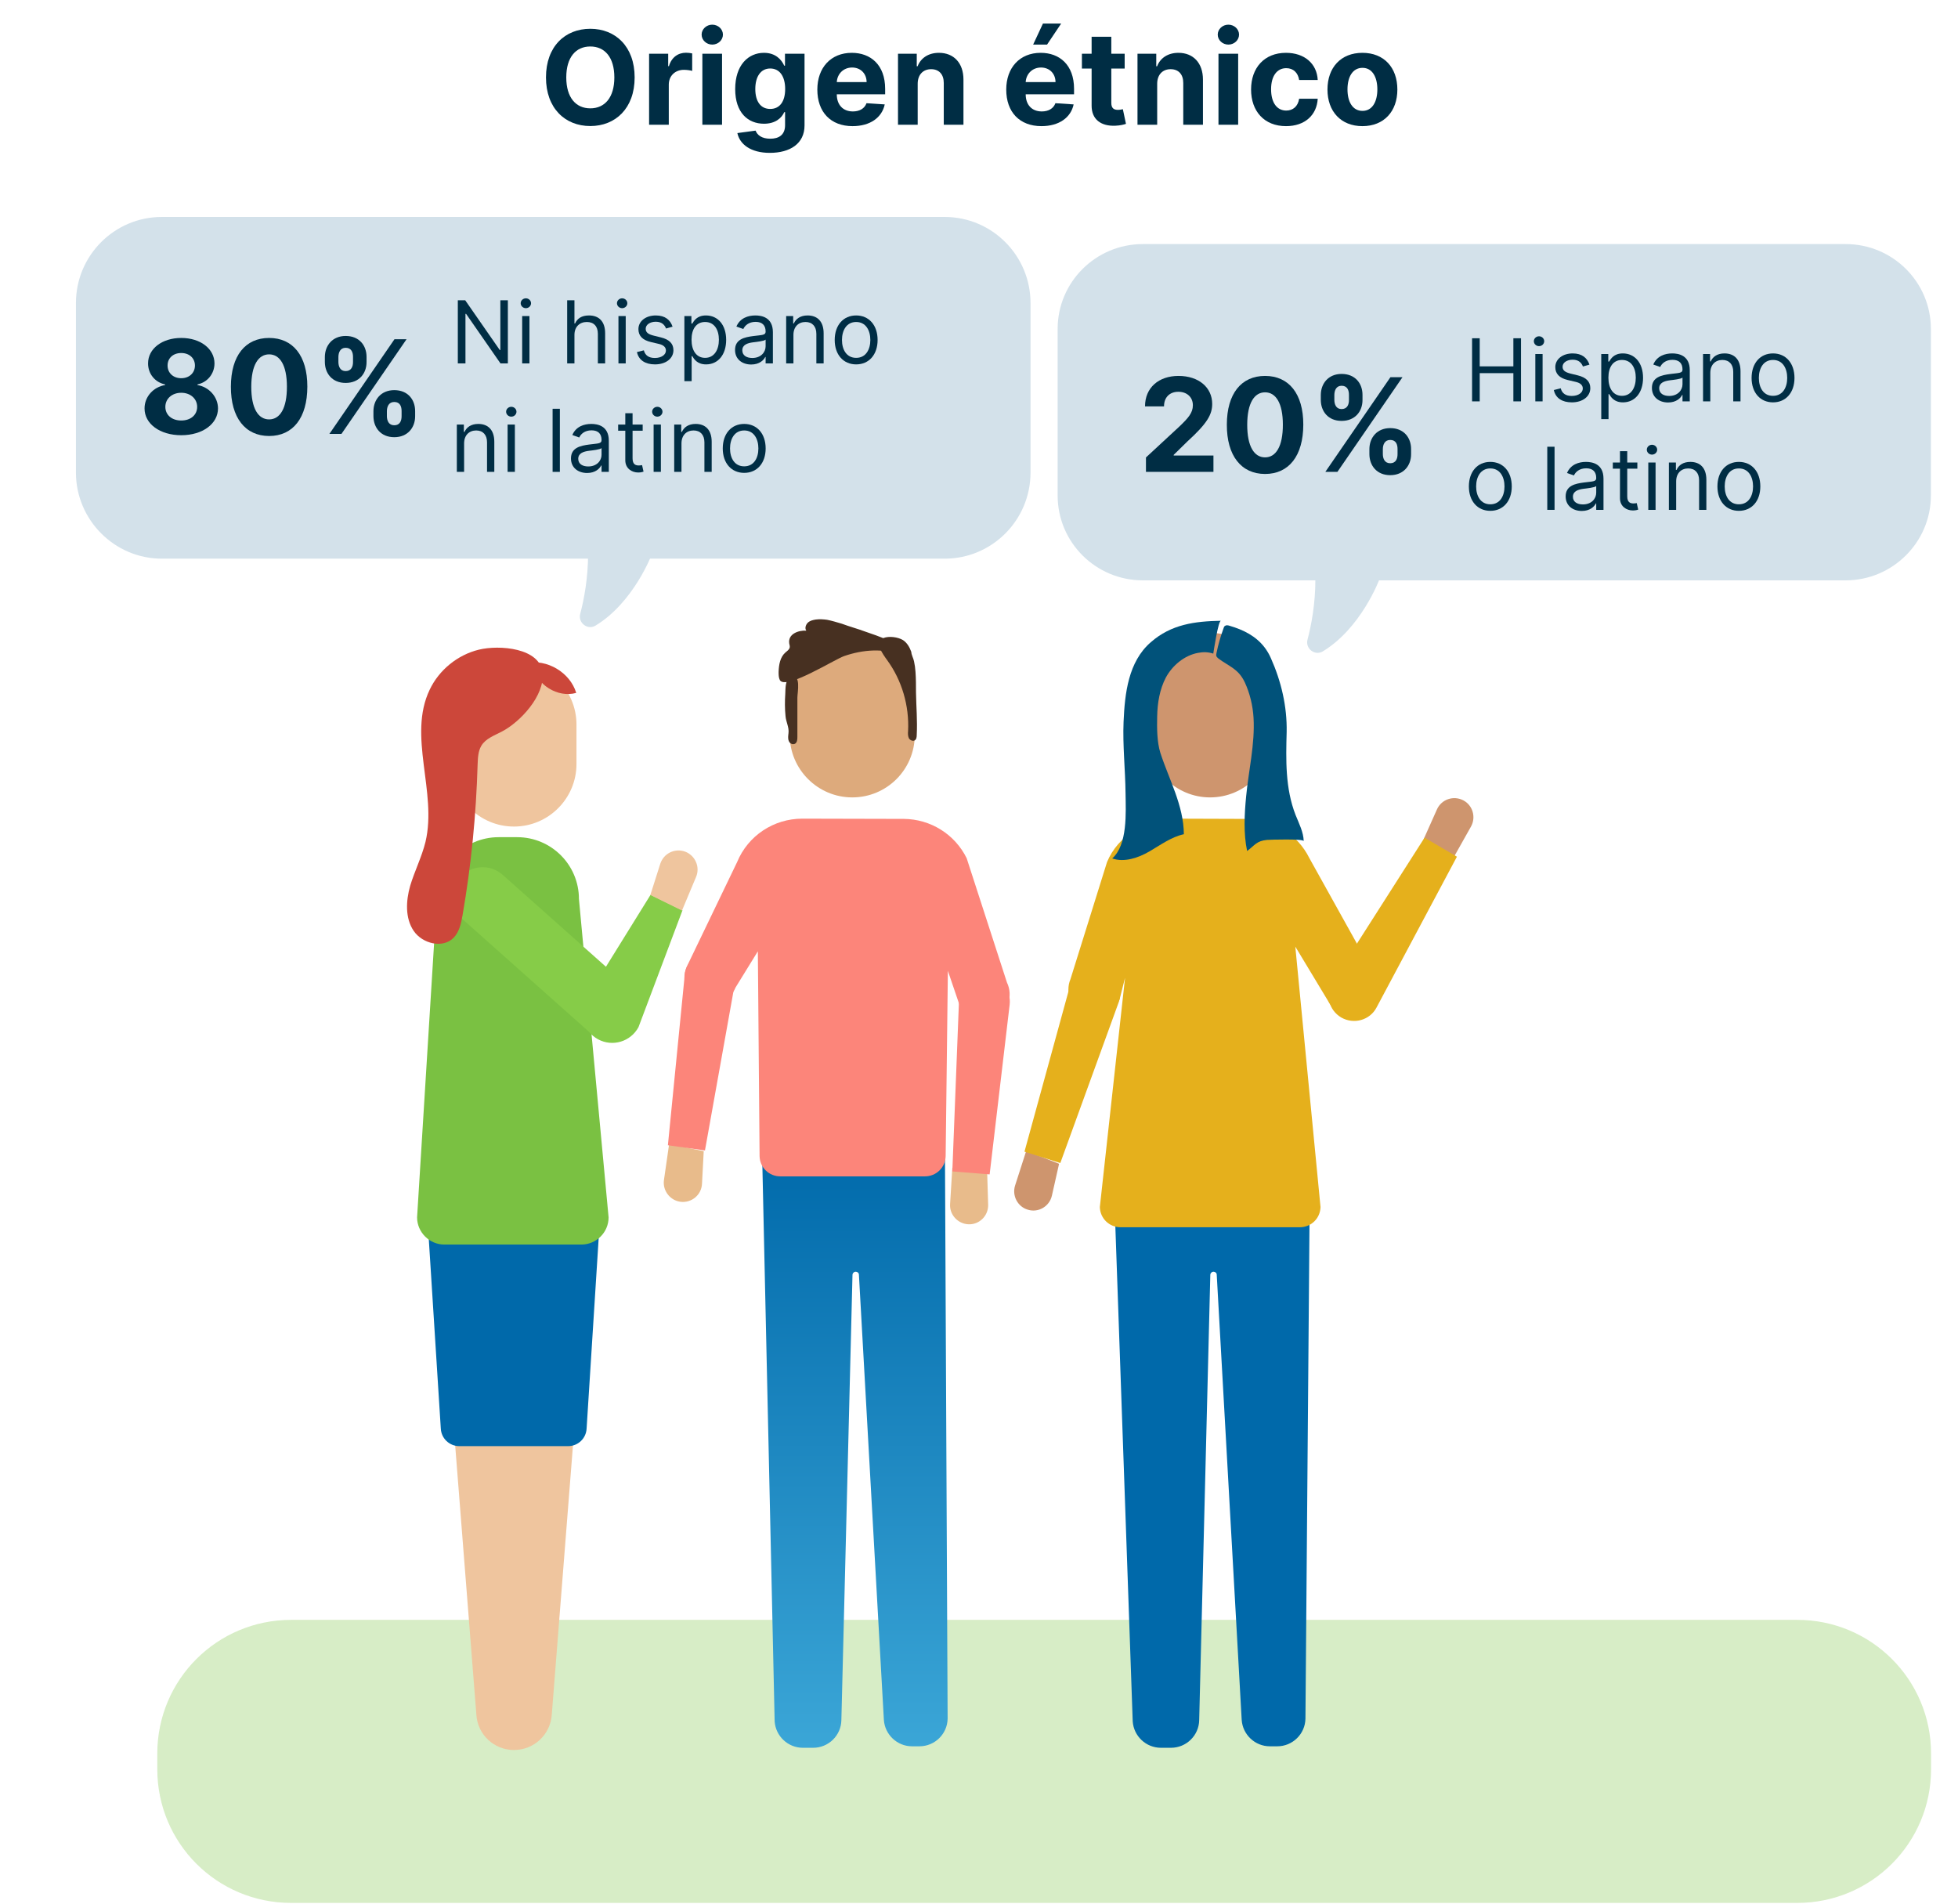 <svg width="361" height="351" viewBox="0 0 361 351" fill="none" xmlns="http://www.w3.org/2000/svg">
<path opacity="0.3" d="M331.361 350.837H53.669C40.025 350.837 29 339.822 29 326.189V323.299C29 309.667 40.025 298.652 53.669 298.652H331.361C345.006 298.652 356.031 309.667 356.031 323.299V326.189C356.031 339.822 345.006 350.837 331.361 350.837Z" fill="#7AC142"/>
<path d="M94.758 322.645C91.113 322.645 88.061 319.821 87.833 316.177L80.543 223.58C80.543 217.295 85.646 212.193 91.933 212.193H97.628C103.916 212.193 109.018 217.295 109.018 223.58L101.729 316.177C101.455 319.821 98.448 322.645 94.758 322.645Z" fill="#EFC59E"/>
<path d="M157.13 147.015C150.797 147.015 145.603 141.868 145.603 135.492V128.204C145.603 121.873 150.751 116.681 157.13 116.681C163.463 116.681 168.656 121.827 168.656 128.204V135.492C168.656 141.868 163.508 147.015 157.13 147.015Z" fill="#DDAA7C"/>
<path d="M164.055 185.275L140.318 164.141C138.04 162.137 137.858 158.63 139.862 156.353C141.867 154.076 145.375 153.893 147.653 155.897L171.39 177.031C173.668 179.035 173.85 182.542 171.846 184.82C169.841 187.052 166.333 187.279 164.055 185.275Z" fill="#FC857A"/>
<path d="M182.005 216.11L182.188 222.122C182.233 224.172 180.548 225.811 178.543 225.72C176.584 225.629 175.035 223.944 175.171 221.985L175.582 215.29L182.005 216.11Z" fill="#E8BB8B"/>
<path d="M129.748 212.239L129.429 218.251C129.338 220.301 127.516 221.804 125.511 221.576C123.552 221.348 122.14 219.526 122.413 217.568L123.37 210.918L129.748 212.239Z" fill="#E8BB8B"/>
<path d="M181.823 179.991C184.511 180.219 186.47 182.587 186.151 185.229L182.461 216.52L175.582 215.973L176.812 184.5C176.812 181.813 179.135 179.763 181.823 179.991Z" fill="#FC857A"/>
<path d="M131.525 175.573C134.168 175.937 135.99 178.442 135.534 181.084L129.976 212.102L123.142 211.145L126.24 179.809C126.468 177.121 128.883 175.208 131.525 175.573Z" fill="#FC857A"/>
<path d="M174.215 210.964L174.716 316.861C174.67 319.685 172.347 321.962 169.522 321.962H168.155C165.422 321.962 163.144 319.821 162.961 317.089L158.36 235.013C158.36 234.694 158.086 234.466 157.767 234.466C157.449 234.466 157.175 234.739 157.175 235.058L155.125 317.134C155.079 319.958 152.756 322.235 149.931 322.235H148.018C145.284 322.235 143.006 320.095 142.824 317.362L140.5 212.194L174.215 210.964Z" fill="url(#paint0_linear)"/>
<path d="M185.65 181.13L178.224 158.22C176.037 153.802 171.572 151.024 166.652 150.978L147.927 150.933C142.642 150.933 137.904 154.075 135.899 158.949L126.559 178.352C125.511 180.857 126.741 183.727 129.247 184.729C131.753 185.776 134.623 184.546 135.626 182.041L139.726 175.391L140.045 213.15C140.09 215.245 141.776 216.885 143.872 216.885H170.525C172.62 216.885 174.306 215.245 174.352 213.15L174.762 178.99L176.949 185.412C178.133 187.826 181.094 188.828 183.509 187.644C185.833 186.505 186.835 183.59 185.65 181.13Z" fill="#FC857A"/>
<path d="M223.101 147.015C216.768 147.015 211.574 141.868 211.574 135.492V128.204C211.574 121.873 216.722 116.681 223.101 116.681C229.434 116.681 234.627 121.827 234.627 128.204V135.492C234.627 141.868 229.479 147.015 223.101 147.015Z" fill="#CE956E"/>
<path d="M230.026 185.275L206.289 164.141C204.011 162.137 203.829 158.63 205.833 156.353C207.838 154.076 211.346 153.893 213.624 155.897L237.361 177.031C239.639 179.035 239.821 182.542 237.817 184.82C235.812 187.052 232.304 187.279 230.026 185.275Z" fill="#FC857A"/>
<path d="M262.465 154.758L264.925 149.247C265.745 147.379 267.977 146.605 269.8 147.561C271.531 148.472 272.169 150.659 271.212 152.389L267.932 158.219L262.465 154.758Z" fill="#CE956E"/>
<path d="M195.264 214.562L193.942 220.437C193.487 222.441 191.436 223.626 189.523 223.034C187.609 222.487 186.562 220.437 187.154 218.57L189.204 212.193L195.264 214.562Z" fill="#CE956E"/>
<path d="M247.293 187.598C244.97 186.231 244.241 183.271 245.699 180.993L262.647 154.439L268.615 157.947L253.808 185.73C252.578 188.099 249.617 188.919 247.293 187.598Z" fill="#E5B01C"/>
<path d="M203.237 178.716C205.788 179.536 207.155 182.314 206.244 184.819L195.491 214.425L188.885 212.33L197.223 181.95C197.952 179.353 200.685 177.896 203.237 178.716Z" fill="#E5B01C"/>
<path d="M241.553 210.964L240.687 316.861C240.641 319.685 238.318 321.962 235.493 321.962H234.126C231.393 321.962 229.115 319.821 228.933 317.089L224.331 235.013C224.331 234.694 224.058 234.466 223.739 234.466C223.42 234.466 223.146 234.739 223.146 235.058L221.096 317.134C221.051 319.958 218.727 322.235 215.902 322.235H214.034C211.301 322.235 209.023 320.095 208.841 317.362L205.15 212.194L241.553 210.964Z" fill="#0069AA"/>
<path d="M253.626 180.174L241.416 158.22C239.229 153.802 234.764 151.024 229.844 150.978L216.586 150.933C211.301 150.933 206.107 154.075 204.102 158.949L197.359 180.538C196.311 183.043 197.542 185.913 200.047 186.915C202.553 187.962 205.423 186.733 206.426 184.228L207.428 180.265L202.781 222.533C202.827 224.628 204.512 226.268 206.608 226.268H239.639C241.735 226.268 243.421 224.628 243.466 222.533L238.819 174.526L244.833 184.501C246.018 186.915 248.979 187.917 251.394 186.733C253.854 185.548 254.856 182.588 253.626 180.174Z" fill="#E5B01C"/>
<path d="M220.868 120.37C218.408 120.826 216.176 122.648 214.945 124.925C213.806 127.111 213.396 129.616 213.351 132.076C213.305 134.262 213.305 136.767 213.943 138.817C215.538 143.736 218.226 148.473 218.271 153.802C215.948 154.303 213.943 155.806 211.893 156.99C209.843 158.174 207.291 159.04 205.059 158.266C207.929 155.76 207.565 149.748 207.519 146.287C207.474 141.869 206.972 137.451 207.155 133.078C207.382 127.84 208.02 122.01 212.166 118.412C215.948 115.087 220.321 114.54 225.105 114.449C224.604 114.449 223.784 119.96 223.693 120.507C222.736 120.188 221.825 120.188 220.868 120.37Z" fill="#01527A"/>
<path d="M233.124 119.323C233.58 119.915 233.99 120.598 234.308 121.327C236.222 125.608 237.315 130.254 237.224 134.945C237.088 140.092 236.951 145.33 238.865 150.249C239.502 151.843 240.322 153.392 240.368 155.077C240.368 154.622 234.217 154.804 233.625 154.849C231.666 155.031 231.393 155.806 229.935 156.899C229.251 153.711 229.434 150.067 229.752 146.833C230.208 142.005 231.393 137.223 231.119 132.349C230.983 130.072 230.436 127.794 229.479 125.745C228.295 123.285 226.609 122.875 224.65 121.418C224.513 121.281 224.331 121.144 224.285 121.008C224.194 120.826 224.24 120.598 224.285 120.416C224.604 118.822 225.06 117.273 225.607 115.77C225.652 115.633 225.698 115.497 225.834 115.406C226.062 115.223 226.381 115.269 226.654 115.36C229.342 116.134 231.575 117.319 233.124 119.323Z" fill="#01527A"/>
<path d="M152.483 114.267C151.799 114.176 151.116 114.13 150.387 114.222C149.84 114.313 149.294 114.449 148.929 114.814C148.565 115.178 148.337 115.816 148.656 116.271C147.243 116.18 145.239 116.863 145.512 118.64C145.558 118.867 145.649 119.141 145.603 119.368C145.512 119.778 145.148 120.006 144.829 120.279C143.826 121.145 143.599 122.557 143.553 123.878C143.553 124.379 143.553 124.925 143.781 125.381C144.829 127.294 153.804 121.6 155.626 120.962C159.043 119.778 163.007 119.414 166.424 120.917C165.331 118.139 162.05 117.364 159.545 116.453C158.087 115.907 156.674 115.542 155.216 114.996C154.305 114.723 153.394 114.449 152.483 114.267Z" fill="#473021"/>
<path d="M145.922 137.132C146.104 137.223 146.332 137.223 146.56 137.132C146.97 136.904 147.015 136.357 147.015 135.902C147.015 133.488 147.015 131.074 147.015 128.614C147.015 127.703 147.79 124.014 145.74 124.834C144.737 125.244 144.829 127.066 144.783 127.931C144.692 129.297 144.692 130.664 144.829 132.03C144.92 133.123 145.512 134.08 145.375 135.173C145.33 135.628 145.239 136.129 145.421 136.585C145.512 136.858 145.694 137.04 145.922 137.132Z" fill="#473021"/>
<path d="M166.47 118.002C167.244 118.503 167.7 119.323 168.019 120.188C168.019 120.689 168.429 121.418 168.52 121.919C168.657 122.557 168.748 123.194 168.793 123.877C168.884 125.153 168.884 126.428 168.884 127.703C168.93 130.345 169.158 132.85 169.021 135.492C169.021 135.856 168.975 136.312 168.657 136.494C168.292 136.722 167.745 136.448 167.563 136.084C167.381 135.674 167.381 135.219 167.426 134.763C167.654 130.117 166.287 125.426 163.554 121.691C162.87 120.735 161.002 118.275 162.87 117.637C163.918 117.228 165.558 117.455 166.47 118.002Z" fill="#473021"/>
<path d="M104.736 266.622H84.689C82.867 266.622 81.363 265.21 81.272 263.388L78.721 223.17H110.704L108.153 263.388C108.062 265.21 106.558 266.622 104.736 266.622Z" fill="#0069AA"/>
<path d="M94.758 152.39C88.425 152.39 83.231 147.243 83.231 140.867V133.579C83.231 127.248 88.38 122.056 94.758 122.056C101.091 122.056 106.285 127.202 106.285 133.579V140.867C106.285 147.198 101.137 152.39 94.758 152.39Z" fill="#EFC59E"/>
<path d="M107.196 229.456H81.91C79.176 229.456 76.898 227.178 76.898 224.446L80.543 165.735C80.543 159.45 85.646 154.349 91.933 154.349H95.35C101.638 154.349 106.74 159.45 106.74 165.735L112.207 224.446C112.207 227.224 109.929 229.456 107.196 229.456Z" fill="#7AC142"/>
<path d="M109.064 190.649L85.327 169.515C83.049 167.511 82.867 164.004 84.871 161.727C86.876 159.45 90.384 159.267 92.662 161.271L116.399 182.405C118.677 184.409 118.859 187.916 116.855 190.194C114.85 192.471 111.342 192.653 109.064 190.649Z" fill="#86CC48"/>
<path d="M108.062 184.136L119.953 164.961L125.83 167.83L117.72 189.374C116.262 192.061 112.937 193.063 110.249 191.606C107.606 190.148 106.604 186.824 108.062 184.136Z" fill="#86CC48"/>
<path d="M119.907 165.007L121.73 159.268C122.367 157.309 124.463 156.307 126.377 157.036C128.199 157.765 129.11 159.86 128.336 161.682L125.739 167.876L119.907 165.007Z" fill="#EFC59E"/>
<path d="M88.288 119.778C84.37 120.735 80.953 123.513 79.222 127.157C75.122 135.72 80.634 146.013 78.448 155.214C77.764 157.992 76.443 160.588 75.623 163.321C74.848 166.054 74.666 169.242 76.261 171.611C77.855 173.979 81.637 174.936 83.641 172.886C84.689 171.793 85.008 170.244 85.281 168.741C86.876 159.541 87.787 150.249 88.061 140.912C88.106 139.728 88.152 138.498 88.744 137.496C89.564 136.13 91.204 135.583 92.571 134.854C95.942 133.078 100.407 128.295 100.043 124.105C99.633 119.414 92.024 118.867 88.288 119.778Z" fill="#CC473A"/>
<path d="M96.99 122.237C100.863 121.463 105.1 123.968 106.239 127.748C102.822 128.705 98.904 126.245 98.221 122.784" fill="#CC473A"/>
<path d="M340.292 107H210.708C202.037 107 195 99.993 195 91.359V60.641C195 52.007 202.037 45 210.708 45H340.292C348.963 45 356 52.007 356 60.641V91.359C356 99.993 348.9 107 340.292 107Z" fill="#D3E1EA"/>
<path d="M254.272 106.934C254.272 106.934 250.946 115.816 243.885 120.097C242.427 120.963 240.65 119.596 241.06 117.957C241.789 115.224 242.518 111.261 242.518 106.889H254.272V106.934Z" fill="#D3E1EA"/>
<path d="M29.828 103H174.172C182.909 103 190 95.887 190 87.123V55.877C190 47.113 182.909 40 174.172 40H29.828C21.091 40 14 47.113 14 55.877V87.123C14 95.824 21.091 103 29.828 103Z" fill="#D3E1EA"/>
<path d="M120.181 102.182C120.181 102.182 116.855 111.064 109.793 115.345C108.335 116.211 106.558 114.844 106.968 113.205C107.697 110.472 108.426 106.509 108.426 102.137H120.181V102.182Z" fill="#D3E1EA"/>
<path d="M117.01 14.273C117.01 8.562 113.464 5.307 108.837 5.307C104.183 5.307 100.663 8.562 100.663 14.273C100.663 19.957 104.183 23.239 108.837 23.239C113.464 23.239 117.01 19.983 117.01 14.273ZM113.268 14.273C113.268 17.972 111.513 19.974 108.837 19.974C106.152 19.974 104.405 17.972 104.405 14.273C104.405 10.574 106.152 8.571 108.837 8.571C111.513 8.571 113.268 10.574 113.268 14.273Z" fill="#002D44"/>
<path d="M119.675 23H123.306V15.594C123.306 13.983 124.482 12.875 126.084 12.875C126.587 12.875 127.278 12.96 127.619 13.071V9.849C127.295 9.773 126.843 9.722 126.477 9.722C125.011 9.722 123.809 10.574 123.332 12.193H123.195V9.909H119.675V23Z" fill="#002D44"/>
<path d="M129.496 23H133.126V9.909H129.496V23ZM131.32 8.222C132.402 8.222 133.288 7.395 133.288 6.381C133.288 5.375 132.402 4.548 131.32 4.548C130.246 4.548 129.359 5.375 129.359 6.381C129.359 7.395 130.246 8.222 131.32 8.222Z" fill="#002D44"/>
<path d="M141.933 28.182C145.674 28.182 148.333 26.477 148.333 23.128V9.909H144.728V12.108H144.592C144.106 11.043 143.04 9.739 140.85 9.739C137.978 9.739 135.549 11.972 135.549 16.429C135.549 20.784 137.91 22.812 140.859 22.812C142.947 22.812 144.114 21.764 144.592 20.682H144.745V23.077C144.745 24.875 143.594 25.574 142.018 25.574C140.415 25.574 139.606 24.875 139.308 24.082L135.95 24.534C136.384 26.597 138.404 28.182 141.933 28.182ZM142.009 20.085C140.228 20.085 139.256 18.671 139.256 16.412C139.256 14.188 140.211 12.628 142.009 12.628C143.773 12.628 144.762 14.119 144.762 16.412C144.762 18.722 143.756 20.085 142.009 20.085Z" fill="#002D44"/>
<path d="M157.188 23.256C160.427 23.256 162.609 21.679 163.12 19.25L159.762 19.028C159.396 20.026 158.458 20.546 157.248 20.546C155.433 20.546 154.282 19.344 154.282 17.392V17.384H163.197V16.386C163.197 11.938 160.504 9.739 157.043 9.739C153.191 9.739 150.694 12.474 150.694 16.514C150.694 20.665 153.157 23.256 157.188 23.256ZM154.282 15.133C154.359 13.642 155.492 12.449 157.103 12.449C158.68 12.449 159.771 13.574 159.779 15.133H154.282Z" fill="#002D44"/>
<path d="M169.197 15.432C169.205 13.744 170.211 12.756 171.677 12.756C173.134 12.756 174.012 13.71 174.004 15.312V23H177.634V14.665C177.634 11.614 175.844 9.739 173.117 9.739C171.174 9.739 169.768 10.693 169.18 12.219H169.026V9.909H165.566V23H169.197V15.432Z" fill="#002D44"/>
<path d="M192.016 23.256C195.255 23.256 197.437 21.679 197.948 19.25L194.59 19.028C194.224 20.026 193.286 20.546 192.076 20.546C190.261 20.546 189.11 19.344 189.11 17.392V17.384H198.025V16.386C198.025 11.938 195.332 9.739 191.871 9.739C188.019 9.739 185.522 12.474 185.522 16.514C185.522 20.665 187.985 23.256 192.016 23.256ZM189.11 15.133C189.187 13.642 190.32 12.449 191.931 12.449C193.508 12.449 194.599 13.574 194.607 15.133H189.11ZM190.482 8.222H193.048L195.647 4.344H192.289L190.482 8.222Z" fill="#002D44"/>
<path d="M207.357 9.909H204.894V6.773H201.263V9.909H199.474V12.636H201.263V19.454C201.246 22.02 202.994 23.29 205.627 23.179C206.565 23.145 207.229 22.957 207.596 22.838L207.025 20.136C206.846 20.171 206.462 20.256 206.121 20.256C205.397 20.256 204.894 19.983 204.894 18.977V12.636H207.357V9.909Z" fill="#002D44"/>
<path d="M213.353 15.432C213.361 13.744 214.367 12.756 215.833 12.756C217.29 12.756 218.168 13.71 218.16 15.312V23H221.79V14.665C221.79 11.614 220.001 9.739 217.273 9.739C215.33 9.739 213.924 10.693 213.336 12.219H213.183V9.909H209.722V23H213.353V15.432Z" fill="#002D44"/>
<path d="M224.652 23H228.283V9.909H224.652V23ZM226.476 8.222C227.558 8.222 228.445 7.395 228.445 6.381C228.445 5.375 227.558 4.548 226.476 4.548C225.402 4.548 224.516 5.375 224.516 6.381C224.516 7.395 225.402 8.222 226.476 8.222Z" fill="#002D44"/>
<path d="M237.106 23.256C240.592 23.256 242.782 21.21 242.952 18.202H239.526C239.313 19.599 238.393 20.384 237.148 20.384C235.452 20.384 234.353 18.96 234.353 16.454C234.353 13.983 235.461 12.568 237.148 12.568C238.478 12.568 239.33 13.446 239.526 14.75H242.952C242.799 11.724 240.506 9.739 237.089 9.739C233.117 9.739 230.663 12.492 230.663 16.506C230.663 20.486 233.075 23.256 237.106 23.256Z" fill="#002D44"/>
<path d="M251.192 23.256C255.163 23.256 257.635 20.537 257.635 16.506C257.635 12.449 255.163 9.739 251.192 9.739C247.22 9.739 244.749 12.449 244.749 16.506C244.749 20.537 247.22 23.256 251.192 23.256ZM251.209 20.443C249.376 20.443 248.439 18.764 248.439 16.48C248.439 14.196 249.376 12.508 251.209 12.508C253.007 12.508 253.945 14.196 253.945 16.48C253.945 18.764 253.007 20.443 251.209 20.443Z" fill="#002D44"/>
<path d="M211.282 87H223.725V83.983H216.396V83.864L218.944 81.367C222.532 78.094 223.495 76.457 223.495 74.472C223.495 71.446 221.023 69.307 217.282 69.307C213.617 69.307 211.103 71.497 211.111 74.923H214.614C214.606 73.253 215.663 72.23 217.256 72.23C218.79 72.23 219.932 73.185 219.932 74.719C219.932 76.108 219.08 77.063 217.495 78.588L211.282 84.341V87Z" fill="#002D44"/>
<path d="M233.243 87.384C237.632 87.384 240.283 84.043 240.291 78.29C240.3 72.58 237.615 69.307 233.243 69.307C228.862 69.307 226.203 72.571 226.195 78.29C226.178 84.026 228.845 87.375 233.243 87.384ZM233.243 84.324C231.24 84.324 229.945 82.313 229.953 78.29C229.962 74.327 231.249 72.332 233.243 72.332C235.229 72.332 236.524 74.327 236.524 78.29C236.533 82.313 235.237 84.324 233.243 84.324Z" fill="#002D44"/>
<path d="M252.477 83.727C252.485 85.824 253.823 87.605 256.32 87.605C258.792 87.605 260.173 85.824 260.164 83.727V82.807C260.173 80.693 258.826 78.929 256.32 78.929C253.857 78.929 252.485 80.71 252.477 82.807V83.727ZM243.519 73.739C243.528 75.835 244.866 77.6 247.354 77.6C249.834 77.6 251.215 75.852 251.207 73.739V72.818C251.215 70.705 249.869 68.94 247.354 68.94C244.917 68.94 243.528 70.705 243.519 72.818V73.739ZM244.354 87H246.579L258.579 69.546H256.354L244.354 87ZM254.957 82.807C254.965 81.972 255.298 81.111 256.32 81.111C257.394 81.111 257.675 81.972 257.667 82.807V83.727C257.675 84.563 257.36 85.406 256.32 85.406C255.281 85.406 254.965 84.537 254.957 83.727V82.807ZM246.016 72.818C246.025 72.009 246.34 71.122 247.354 71.122C248.428 71.122 248.718 71.983 248.709 72.818V73.739C248.718 74.574 248.394 75.418 247.354 75.418C246.349 75.418 246.025 74.574 246.016 73.739V72.818Z" fill="#002D44"/>
<path d="M271.409 74H272.818V68.796H279.023V74H280.432V62.364H279.023V67.546H272.818V62.364H271.409V74Z" fill="#002D44"/>
<path d="M283.071 74H284.412V65.273H283.071V74ZM283.753 63.818C284.276 63.818 284.707 63.409 284.707 62.909C284.707 62.409 284.276 62 283.753 62C283.23 62 282.798 62.409 282.798 62.909C282.798 63.409 283.23 63.818 283.753 63.818Z" fill="#002D44"/>
<path d="M293.05 67.227C292.629 65.989 291.686 65.159 289.959 65.159C288.118 65.159 286.754 66.204 286.754 67.682C286.754 68.886 287.47 69.693 289.072 70.068L290.527 70.409C291.408 70.614 291.822 71.034 291.822 71.636C291.822 72.386 291.027 73 289.777 73C288.68 73 287.993 72.528 287.754 71.591L286.482 71.909C286.794 73.392 288.016 74.182 289.8 74.182C291.828 74.182 293.209 73.074 293.209 71.568C293.209 70.352 292.447 69.585 290.891 69.204L289.595 68.886C288.561 68.631 288.095 68.284 288.095 67.614C288.095 66.864 288.891 66.318 289.959 66.318C291.129 66.318 291.612 66.966 291.845 67.568L293.05 67.227Z" fill="#002D44"/>
<path d="M295.227 77.273H296.568V72.659H296.682C296.977 73.136 297.545 74.182 299.227 74.182C301.409 74.182 302.932 72.432 302.932 69.659C302.932 66.909 301.409 65.159 299.205 65.159C297.5 65.159 296.977 66.204 296.682 66.659H296.523V65.273H295.227V77.273ZM296.545 69.636C296.545 67.682 297.409 66.364 299.045 66.364C300.75 66.364 301.591 67.796 301.591 69.636C301.591 71.5 300.727 72.977 299.045 72.977C297.432 72.977 296.545 71.614 296.545 69.636Z" fill="#002D44"/>
<path d="M307.545 74.204C309.068 74.204 309.864 73.386 310.136 72.818H310.205V74H311.545V68.25C311.545 65.477 309.432 65.159 308.318 65.159C307 65.159 305.5 65.614 304.818 67.204L306.091 67.659C306.386 67.023 307.085 66.341 308.364 66.341C309.597 66.341 310.205 66.994 310.205 68.114V68.159C310.205 68.807 309.545 68.75 307.955 68.954C306.335 69.165 304.568 69.523 304.568 71.523C304.568 73.227 305.886 74.204 307.545 74.204ZM307.75 73C306.682 73 305.909 72.523 305.909 71.591C305.909 70.568 306.841 70.25 307.886 70.114C308.455 70.046 309.977 69.886 310.205 69.614V70.841C310.205 71.932 309.341 73 307.75 73Z" fill="#002D44"/>
<path d="M315.334 68.75C315.334 67.227 316.277 66.364 317.561 66.364C318.805 66.364 319.561 67.176 319.561 68.546V74H320.902V68.454C320.902 66.227 319.714 65.159 317.947 65.159C316.629 65.159 315.811 65.75 315.402 66.636H315.288V65.273H313.993V74H315.334V68.75Z" fill="#002D44"/>
<path d="M326.898 74.182C329.261 74.182 330.852 72.386 330.852 69.682C330.852 66.954 329.261 65.159 326.898 65.159C324.534 65.159 322.943 66.954 322.943 69.682C322.943 72.386 324.534 74.182 326.898 74.182ZM326.898 72.977C325.102 72.977 324.284 71.432 324.284 69.682C324.284 67.932 325.102 66.364 326.898 66.364C328.693 66.364 329.511 67.932 329.511 69.682C329.511 71.432 328.693 72.977 326.898 72.977Z" fill="#002D44"/>
<path d="M274.773 94.182C277.136 94.182 278.727 92.386 278.727 89.682C278.727 86.954 277.136 85.159 274.773 85.159C272.409 85.159 270.818 86.954 270.818 89.682C270.818 92.386 272.409 94.182 274.773 94.182ZM274.773 92.977C272.977 92.977 272.159 91.432 272.159 89.682C272.159 87.932 272.977 86.364 274.773 86.364C276.568 86.364 277.386 87.932 277.386 89.682C277.386 91.432 276.568 92.977 274.773 92.977Z" fill="#002D44"/>
<path d="M286.615 82.364H285.274V94H286.615V82.364Z" fill="#002D44"/>
<path d="M291.639 94.204C293.162 94.204 293.957 93.386 294.23 92.818H294.298V94H295.639V88.25C295.639 85.477 293.526 85.159 292.412 85.159C291.094 85.159 289.594 85.614 288.912 87.204L290.185 87.659C290.48 87.023 291.179 86.341 292.457 86.341C293.69 86.341 294.298 86.994 294.298 88.114V88.159C294.298 88.807 293.639 88.75 292.048 88.954C290.429 89.165 288.662 89.523 288.662 91.523C288.662 93.227 289.98 94.204 291.639 94.204ZM291.844 93C290.776 93 290.003 92.523 290.003 91.591C290.003 90.568 290.935 90.25 291.98 90.114C292.548 90.046 294.071 89.886 294.298 89.614V90.841C294.298 91.932 293.435 93 291.844 93Z" fill="#002D44"/>
<path d="M301.882 85.273H300.018V83.182H298.678V85.273H297.359V86.409H298.678V91.864C298.678 93.386 299.905 94.114 301.041 94.114C301.541 94.114 301.859 94.023 302.041 93.954L301.768 92.75C301.655 92.773 301.473 92.818 301.178 92.818C300.587 92.818 300.018 92.636 300.018 91.5V86.409H301.882V85.273Z" fill="#002D44"/>
<path d="M303.899 94H305.24V85.273H303.899V94ZM304.581 83.818C305.104 83.818 305.536 83.409 305.536 82.909C305.536 82.409 305.104 82 304.581 82C304.058 82 303.626 82.409 303.626 82.909C303.626 83.409 304.058 83.818 304.581 83.818Z" fill="#002D44"/>
<path d="M309.037 88.75C309.037 87.227 309.98 86.364 311.264 86.364C312.509 86.364 313.264 87.176 313.264 88.546V94H314.605V88.454C314.605 86.227 313.418 85.159 311.651 85.159C310.332 85.159 309.514 85.75 309.105 86.636H308.991V85.273H307.696V94H309.037V88.75Z" fill="#002D44"/>
<path d="M320.601 94.182C322.964 94.182 324.555 92.386 324.555 89.682C324.555 86.954 322.964 85.159 320.601 85.159C318.237 85.159 316.646 86.954 316.646 89.682C316.646 92.386 318.237 94.182 320.601 94.182ZM320.601 92.977C318.805 92.977 317.987 91.432 317.987 89.682C317.987 87.932 318.805 86.364 320.601 86.364C322.396 86.364 323.214 87.932 323.214 89.682C323.214 91.432 322.396 92.977 320.601 92.977Z" fill="#002D44"/>
<path d="M33.418 80.239C37.356 80.239 40.185 78.134 40.194 75.304C40.185 73.122 38.506 71.341 36.41 70.992V70.872C38.234 70.497 39.538 68.921 39.546 67.003C39.538 64.301 36.947 62.307 33.418 62.307C29.881 62.307 27.291 64.301 27.299 67.003C27.291 68.912 28.577 70.497 30.435 70.872V70.992C28.305 71.341 26.643 73.122 26.651 75.304C26.643 78.134 29.481 80.239 33.418 80.239ZM33.418 77.528C31.663 77.528 30.486 76.489 30.486 75.014C30.486 73.506 31.722 72.415 33.418 72.415C35.106 72.415 36.35 73.506 36.35 75.014C36.35 76.497 35.166 77.528 33.418 77.528ZM33.418 69.73C31.944 69.73 30.896 68.767 30.896 67.386C30.896 66.023 31.927 65.085 33.418 65.085C34.901 65.085 35.941 66.031 35.941 67.386C35.941 68.767 34.884 69.73 33.418 69.73Z" fill="#002D44"/>
<path d="M49.618 80.384C54.007 80.384 56.658 77.043 56.666 71.29C56.675 65.58 53.99 62.307 49.618 62.307C45.237 62.307 42.578 65.571 42.57 71.29C42.553 77.026 45.22 80.375 49.618 80.384ZM49.618 77.324C47.615 77.324 46.32 75.313 46.328 71.29C46.337 67.327 47.624 65.332 49.618 65.332C51.604 65.332 52.899 67.327 52.899 71.29C52.908 75.313 51.612 77.324 49.618 77.324Z" fill="#002D44"/>
<path d="M68.852 76.727C68.86 78.824 70.198 80.605 72.695 80.605C75.167 80.605 76.548 78.824 76.539 76.727V75.807C76.548 73.693 75.201 71.929 72.695 71.929C70.232 71.929 68.86 73.71 68.852 75.807V76.727ZM59.894 66.739C59.903 68.835 61.241 70.6 63.729 70.6C66.21 70.6 67.59 68.852 67.582 66.739V65.818C67.59 63.705 66.244 61.94 63.729 61.94C61.292 61.94 59.903 63.705 59.894 65.818V66.739ZM60.729 80H62.954L74.954 62.545H72.729L60.729 80ZM71.332 75.807C71.34 74.972 71.673 74.111 72.695 74.111C73.769 74.111 74.05 74.972 74.042 75.807V76.727C74.05 77.563 73.735 78.406 72.695 78.406C71.656 78.406 71.34 77.537 71.332 76.727V75.807ZM62.391 65.818C62.4 65.009 62.715 64.122 63.729 64.122C64.803 64.122 65.093 64.983 65.085 65.818V66.739C65.093 67.574 64.769 68.418 63.729 68.418C62.724 68.418 62.4 67.574 62.391 66.739V65.818Z" fill="#002D44"/>
<path d="M93.636 55.364H92.25V64.523H92.136L85.773 55.364H84.409V67H85.818V57.864H85.932L92.273 67H93.636V55.364Z" fill="#002D44"/>
<path d="M96.274 67H97.615V58.273H96.274V67ZM96.956 56.818C97.479 56.818 97.91 56.409 97.91 55.909C97.91 55.409 97.479 55 96.956 55C96.433 55 96.001 55.409 96.001 55.909C96.001 56.409 96.433 56.818 96.956 56.818Z" fill="#002D44"/>
<path d="M105.912 61.75C105.912 60.227 106.884 59.364 108.207 59.364C109.469 59.364 110.23 60.159 110.23 61.545V67H111.571V61.455C111.571 59.21 110.378 58.159 108.594 58.159C107.219 58.159 106.435 58.733 106.026 59.636H105.912V55.364H104.571V67H105.912V61.75Z" fill="#002D44"/>
<path d="M114.024 67H115.365V58.273H114.024V67ZM114.706 56.818C115.229 56.818 115.661 56.409 115.661 55.909C115.661 55.409 115.229 55 114.706 55C114.183 55 113.751 55.409 113.751 55.909C113.751 56.409 114.183 56.818 114.706 56.818Z" fill="#002D44"/>
<path d="M124.003 60.227C123.582 58.989 122.639 58.159 120.912 58.159C119.071 58.159 117.707 59.205 117.707 60.682C117.707 61.886 118.423 62.693 120.026 63.068L121.48 63.409C122.361 63.614 122.776 64.034 122.776 64.636C122.776 65.386 121.98 66 120.73 66C119.634 66 118.946 65.528 118.707 64.591L117.435 64.909C117.747 66.392 118.969 67.182 120.753 67.182C122.781 67.182 124.162 66.074 124.162 64.568C124.162 63.352 123.401 62.585 121.844 62.205L120.548 61.886C119.514 61.631 119.048 61.284 119.048 60.614C119.048 59.864 119.844 59.318 120.912 59.318C122.082 59.318 122.565 59.966 122.798 60.568L124.003 60.227Z" fill="#002D44"/>
<path d="M126.18 70.273H127.521V65.659H127.635C127.93 66.136 128.499 67.182 130.18 67.182C132.362 67.182 133.885 65.432 133.885 62.659C133.885 59.909 132.362 58.159 130.158 58.159C128.453 58.159 127.93 59.205 127.635 59.659H127.476V58.273H126.18V70.273ZM127.499 62.636C127.499 60.682 128.362 59.364 129.999 59.364C131.703 59.364 132.544 60.795 132.544 62.636C132.544 64.5 131.68 65.977 129.999 65.977C128.385 65.977 127.499 64.614 127.499 62.636Z" fill="#002D44"/>
<path d="M138.499 67.204C140.021 67.204 140.817 66.386 141.09 65.818H141.158V67H142.499V61.25C142.499 58.477 140.385 58.159 139.271 58.159C137.953 58.159 136.453 58.614 135.771 60.205L137.044 60.659C137.34 60.023 138.038 59.341 139.317 59.341C140.55 59.341 141.158 59.994 141.158 61.114V61.159C141.158 61.807 140.499 61.75 138.908 61.955C137.288 62.165 135.521 62.523 135.521 64.523C135.521 66.227 136.84 67.204 138.499 67.204ZM138.703 66C137.635 66 136.862 65.523 136.862 64.591C136.862 63.568 137.794 63.25 138.84 63.114C139.408 63.045 140.93 62.886 141.158 62.614V63.841C141.158 64.932 140.294 66 138.703 66Z" fill="#002D44"/>
<path d="M146.287 61.75C146.287 60.227 147.23 59.364 148.514 59.364C149.759 59.364 150.514 60.176 150.514 61.545V67H151.855V61.455C151.855 59.227 150.668 58.159 148.901 58.159C147.582 58.159 146.764 58.75 146.355 59.636H146.242V58.273H144.946V67H146.287V61.75Z" fill="#002D44"/>
<path d="M157.851 67.182C160.215 67.182 161.805 65.386 161.805 62.682C161.805 59.955 160.215 58.159 157.851 58.159C155.487 58.159 153.896 59.955 153.896 62.682C153.896 65.386 155.487 67.182 157.851 67.182ZM157.851 65.977C156.055 65.977 155.237 64.432 155.237 62.682C155.237 60.932 156.055 59.364 157.851 59.364C159.646 59.364 160.465 60.932 160.465 62.682C160.465 64.432 159.646 65.977 157.851 65.977Z" fill="#002D44"/>
<path d="M85.568 81.75C85.568 80.227 86.511 79.364 87.796 79.364C89.04 79.364 89.796 80.176 89.796 81.546V87H91.136V81.454C91.136 79.227 89.949 78.159 88.182 78.159C86.864 78.159 86.046 78.75 85.636 79.636H85.523V78.273H84.227V87H85.568V81.75Z" fill="#002D44"/>
<path d="M93.587 87H94.928V78.273H93.587V87ZM94.269 76.818C94.791 76.818 95.223 76.409 95.223 75.909C95.223 75.409 94.791 75 94.269 75C93.746 75 93.314 75.409 93.314 75.909C93.314 76.409 93.746 76.818 94.269 76.818Z" fill="#002D44"/>
<path d="M103.224 75.364H101.884V87H103.224V75.364Z" fill="#002D44"/>
<path d="M108.249 87.204C109.771 87.204 110.567 86.386 110.84 85.818H110.908V87H112.249V81.25C112.249 78.477 110.135 78.159 109.021 78.159C107.703 78.159 106.203 78.614 105.521 80.204L106.794 80.659C107.09 80.023 107.788 79.341 109.067 79.341C110.3 79.341 110.908 79.994 110.908 81.114V81.159C110.908 81.807 110.249 81.75 108.658 81.954C107.038 82.165 105.271 82.523 105.271 84.523C105.271 86.227 106.59 87.204 108.249 87.204ZM108.453 86C107.385 86 106.612 85.523 106.612 84.591C106.612 83.568 107.544 83.25 108.59 83.114C109.158 83.046 110.68 82.886 110.908 82.614V83.841C110.908 84.932 110.044 86 108.453 86Z" fill="#002D44"/>
<path d="M118.492 78.273H116.628V76.182H115.287V78.273H113.969V79.409H115.287V84.864C115.287 86.386 116.514 87.114 117.651 87.114C118.151 87.114 118.469 87.023 118.651 86.954L118.378 85.75C118.264 85.773 118.082 85.818 117.787 85.818C117.196 85.818 116.628 85.636 116.628 84.5V79.409H118.492V78.273Z" fill="#002D44"/>
<path d="M120.509 87H121.849V78.273H120.509V87ZM121.19 76.818C121.713 76.818 122.145 76.409 122.145 75.909C122.145 75.409 121.713 75 121.19 75C120.668 75 120.236 75.409 120.236 75.909C120.236 76.409 120.668 76.818 121.19 76.818Z" fill="#002D44"/>
<path d="M125.646 81.75C125.646 80.227 126.59 79.364 127.874 79.364C129.118 79.364 129.874 80.176 129.874 81.546V87H131.215V81.454C131.215 79.227 130.027 78.159 128.26 78.159C126.942 78.159 126.124 78.75 125.715 79.636H125.601V78.273H124.305V87H125.646V81.75Z" fill="#002D44"/>
<path d="M137.21 87.182C139.574 87.182 141.165 85.386 141.165 82.682C141.165 79.954 139.574 78.159 137.21 78.159C134.847 78.159 133.256 79.954 133.256 82.682C133.256 85.386 134.847 87.182 137.21 87.182ZM137.21 85.977C135.415 85.977 134.597 84.432 134.597 82.682C134.597 80.932 135.415 79.364 137.21 79.364C139.006 79.364 139.824 80.932 139.824 82.682C139.824 84.432 139.006 85.977 137.21 85.977Z" fill="#002D44"/>
<defs>
<linearGradient id="paint0_linear" x1="157.631" y1="210.961" x2="157.631" y2="322.282" gradientUnits="userSpaceOnUse">
<stop stop-color="#0069AA"/>
<stop offset="1" stop-color="#3BA6D7"/>
</linearGradient>
</defs>
</svg>
